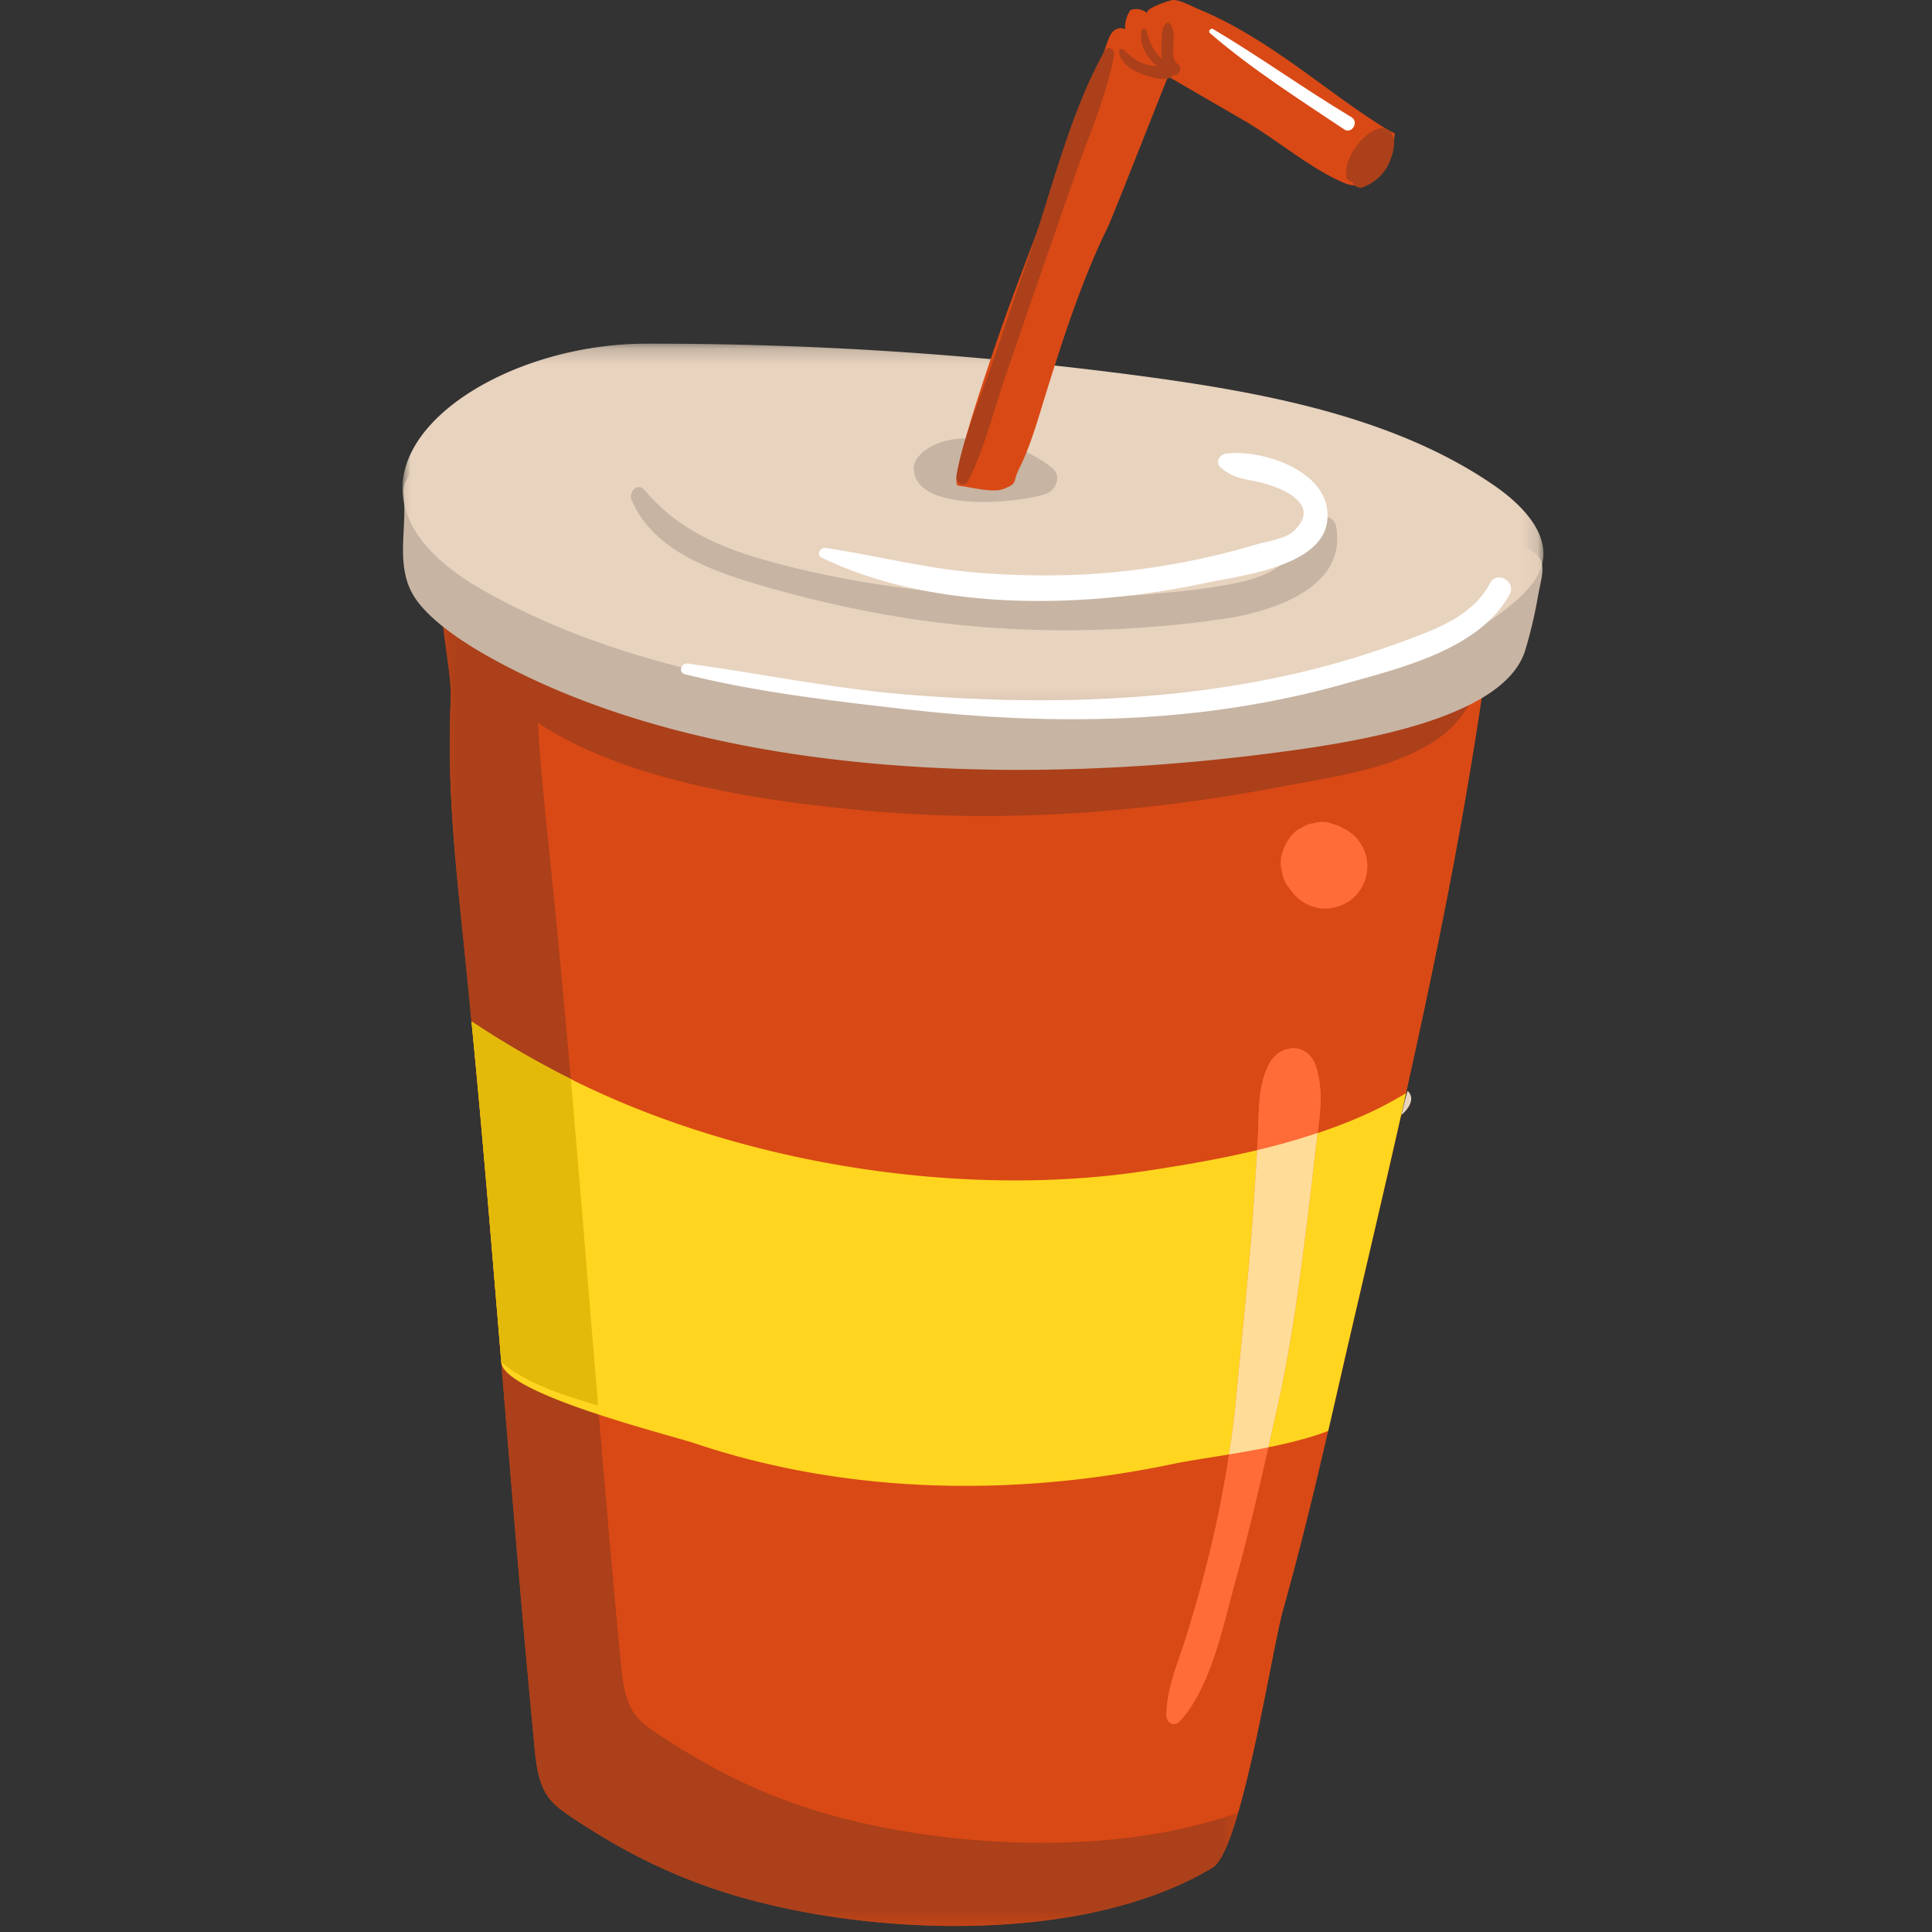 <svg width="120" height="120" viewBox="0 0 120 120" xmlns="http://www.w3.org/2000/svg" xmlns:xlink="http://www.w3.org/1999/xlink"><rect x="0" y="0" width="120" height="120" fill="#333333" stroke="none"/><defs><path id="a" d="M.168.396h49.46v86.169H.168z"/><path id="c" d="M0 .192h70.864v22.441H0z"/></defs><g fill="none" fill-rule="evenodd"><path d="M93.16 34.477a213.301 213.301 0 0 1-1.648 12.21c-1.15 7.132-2.612 14.185-4.178 21.206-.104.458-.205.917-.309 1.375-1.038 4.589-2.117 9.169-3.182 13.754-.423 1.823-.837 3.65-1.26 5.478-.028.128-.06.251-.087.38-.87 3.746-1.775 7.48-2.803 11.13-.71 2.519-2.581 14.917-4.383 15.993-7.947 4.764-20.981 4.242-29.415 1.8-3.764-1.09-7.004-2.674-10.35-4.905-.569-.38-1.151-.774-1.552-1.37-.555-.828-.687-1.923-.787-2.967-.765-7.938-1.411-15.94-2.07-23.95-.106-1.282-.21-2.565-.32-3.852a373.44 373.44 0 0 0-.26-3.096 711.984 711.984 0 0 0-.532-6.202c-.086-1.03-.182-2.065-.272-3.096a781.78 781.78 0 0 0-.465-4.923c-.14-1.457-.282-2.909-.432-4.36-.564-5.529-1.102-10.141-.86-15.628.1-2.277-1.183-6.165-.137-8.222 1.884-3.687 5.01-.6 8.179.147 2.722.646 5.502.838 8.274.957 3.272.142 33.92-.934 44.93-1.543 2.435-.133 3.91-.248 3.919-.316" fill="#D94915"/><g transform="translate(27.276 33.062)"><mask id="b" fill="#fff"><use xlink:href="#a"/></mask><path d="M23.983 79.577c-3.765-1.09-7.004-2.676-10.35-4.907-.567-.378-1.15-.77-1.551-1.37-.556-.827-.688-1.924-.788-2.967-1.577-16.373-2.659-33-4.35-49.48-.567-5.527-1.101-10.138-.862-15.628.048-1.112-.233-2.61-.411-4.09C3.659.268 1.842-.295.583 2.172c-1.05 2.056.234 5.942.135 8.217-.24 5.49.295 10.101.862 15.629 1.691 16.48 2.773 33.106 4.35 49.48.1 1.042.232 2.14.788 2.968.402.598.984.991 1.552 1.369 3.346 2.23 6.584 3.816 10.349 4.906 8.433 2.443 21.469 2.962 29.416-1.799.535-.32 1.077-1.646 1.593-3.412-7.88 2.814-18.441 2.134-25.645.047" fill="#AB401A" mask="url(#b)"/></g><path d="M93.16 34.342c-.476 3.97-.283 9.133-3.925 11.595-2.748 1.858-6.406 2.3-9.524 2.9-8.595 1.65-17.469 2.32-26.195 1.49-7.498-.711-19.375-2.384-23.923-9.09-.677-.998-1.362-2.012-1.746-3.157-1.375-4.098 1.612-5.194 4.654-3.975 3.708 1.486 7.851 1.706 11.81 1.855 3.272.123 33.92-.81 44.932-1.34 2.435-.117 3.907-.215 3.918-.278" fill="#AB401A"/><path d="M79.022 46.775c4.322-.563 14.36-1.919 15.714-6.391.327-1.078.584-2.17.776-3.27.3-1.71.77-2.462-.96-3.204-.796-.341-1.896-.236-2.752-.545-1.278-.462-2.434-1.308-3.68-1.853-5.24-2.295-11.123-3.327-16.917-4.103a230.228 230.228 0 0 0-30.91-2.031c-2.984.004-6.008.634-8.672 1.821-1.2.536-2.27 1.42-3.502 1.798-.997.306-2.314-.28-2.907.878-.195.38-.141.81-.115 1.222.13 2.033-.534 4.249.705 6.078.915 1.351 2.85 2.646 4.344 3.496 13.555 7.705 33.151 8.152 48.876 6.104" fill="#C7B4A3"/><g transform="translate(25 21.154)"><mask id="d" fill="#fff"><use xlink:href="#c"/></mask><path d="M53.846 21.59c5.532-.72 11.338-1.967 15.277-5.401.73-.636 1.4-1.369 1.641-2.233.537-1.921-1.175-3.726-2.954-4.954-6.07-4.189-14.041-5.742-21.782-6.78a230.303 230.303 0 0 0-30.91-2.03C4.138.21-6.562 8.93 4.971 15.486c13.555 7.704 33.15 8.152 48.875 6.104" fill="#E8D3BE" mask="url(#d)"/></g><path d="M81.746 66.273c-.507-1.596-2.277-1.46-2.944-.142-.718 1.421-.589 3.03-.682 4.643a335.73 335.73 0 0 1-.33 5.114c-.26 3.544-.65 7.068-.977 10.604a69.063 69.063 0 0 1-1.682 9.953 79.71 79.71 0 0 1-1.492 5.344c-.501 1.575-1.122 2.954-1.19 4.65-.024.566.477.857.842.457 1.942-2.13 2.675-5.956 3.474-8.827.972-3.496 1.756-7.063 2.56-10.615.808-3.572 1.311-7.216 1.775-10.867.213-1.683.409-3.37.597-5.056.198-1.786.596-3.531.049-5.258m2.706-13.97a2.617 2.617 0 0 0-1.011-.852l-.263-.148-.627-.202a1.91 1.91 0 0 0-1.013.044 1.26 1.26 0 0 0-.624.231c-.305.13-.561.33-.769.6-.268.351-.453.75-.552 1.181-.075.349-.06.689.045 1.02.045.338.173.645.384.921l.19.234c.265.37.602.655 1.01.852.425.2.871.28 1.34.24.683-.093 1.311-.384 1.763-.927a2.71 2.71 0 0 0 .596-1.91 2.61 2.61 0 0 0-.47-1.284" fill="#FF6C38"/><path d="M82.982 32.662c-.13-.676-1.197-.822-1.495-.197-1.005 2.102-2.076 3.165-4.426 3.686-1.861.413-3.786.597-5.682.76-3.704.316-7.42.311-11.126.033-3.893-.293-7.725-.856-11.51-1.824-3.385-.865-6.399-1.933-8.718-4.691-.408-.486-1.008.134-.802.622 1.383 3.254 5.245 4.506 8.358 5.402 4.616 1.329 9.41 2.237 14.204 2.55 4.694.308 9.41.12 14.067-.541 2.916-.414 7.89-1.835 7.13-5.8" fill="#C7B4A3"/><path d="M65.38 29.093c-1.83-1.54-5.55-2.605-7.72-1.257-.479.297-.94.768-.903 1.332.181 2.757 6.685 2.046 8.208 1.509.608-.215 1-1.092.415-1.584" fill="#C7B4A3"/><path d="M85.498 7.627c-2.412-1.563-4.64-3.395-7.069-4.937-1.252-.795-2.538-1.523-3.91-2.088C74.093.425 73.317-.006 72.86 0c-.156.002-1.888.554-1.575.843a1.08 1.08 0 0 0-1.057-.226 1.849 1.849 0 0 0-.344 1.218c-.217-.162-.542-.081-.736.106-.195.189-.29.454-.38.71a304.63 304.63 0 0 1-1.687 4.677c-1.476 4.01-3.042 7.988-4.514 12-.262.716-3.83 10.767-3.048 10.84.752.07 2.12.478 2.835.193.901-.359.514-.388.942-1.243.746-1.49 1.171-3.084 1.67-4.68 1.1-3.524 2.238-7.057 3.861-10.378.283-.578 3.709-9.322 3.73-9.309l4.778 2.773c1.918 1.114 4.277 3.114 6.285 3.888.785.302 1.71-.092 2.233-.753.524-.662.715-1.53.78-2.372a11.01 11.01 0 0 1-1.135-.66" fill="#D94915"/><path d="M73.13 3.955c-.382-.263-.236-1.012-.236-1.4 0-.517.037-.805-.323-1.177a.032.032 0 0 0-.045 0c-.314.298-.325.432-.355.862-.025.354-.044.716-.031 1.071.004.122.016.239.035.352-.51-.426-.78-1.051-.965-1.748-.039-.145-.282-.163-.31 0-.141.848.309 1.646.95 2.19a3.207 3.207 0 0 1-.448-.049c-.699-.158-1.124-.506-1.641-.976-.086-.077-.266-.032-.252.106.07.71.72 1.133 1.332 1.37.493.192 1.646.619 2.037.112.345.08.61-.468.252-.713m-4.516-.807c-2.165 3.876-3.277 8.622-4.722 12.815-.737 2.136-1.468 4.275-2.193 6.414-.795 2.344-1.887 4.775-2.298 7.215-.069.41.494.73.716.303.983-1.893 1.509-4.089 2.195-6.108a1419.63 1419.63 0 0 1 2.33-6.79c.74-2.136 1.486-4.268 2.232-6.402.82-2.35 1.888-4.743 2.327-7.198.061-.342-.397-.588-.587-.249" fill="#AB401A"/><path d="M83.939 7.276c-2.913-1.743-5.671-3.738-8.59-5.47-.152-.09-.335.131-.194.254 2.59 2.238 5.505 4.081 8.34 5.98.47.314.933-.472.444-.764" fill="#FFF"/><path d="M86.302 8.127c-.578-.497-1.41.226-1.798.645-.533.573-.936 1.338-.894 2.138a.36.36 0 0 0 .37.354c.09.255.394.484.674.37.727-.294 1.301-.79 1.63-1.516.238-.528.544-1.54.018-1.991" fill="#AB401A"/><path d="M92.555 36.214c-1.103 2.094-3.426 2.89-5.516 3.662a53.45 53.45 0 0 1-5.92 1.804c-4.191 1.018-8.5 1.541-12.803 1.733-4.051.18-8.114.05-12.155-.286-4.528-.377-8.945-1.297-13.437-1.91-.419-.056-.62.551-.181.66 4.437 1.11 9.08 1.647 13.618 2.165 4.76.544 9.562.784 14.349.53 4.418-.233 8.82-.913 13.081-2.12 3.445-.978 8.295-2.118 10.172-5.527.437-.794-.787-1.51-1.208-.71m-16.402-8.043c-.386.048-.701.53-.35.85.844.763 1.652.712 2.723 1.004.933.255 3.667 1.233 1.814 2.976-.49.46-1.691.633-2.3.814a46.868 46.868 0 0 1-8.89 1.73c-2.837.266-5.677.249-8.517.017-3.174-.258-6.208-1.057-9.344-1.53-.332-.05-.618.426-.252.603 7.019 3.391 16.37 3.166 23.816 1.58 2.1-.448 7.242-1 7.583-3.846.366-3.05-3.975-4.485-6.283-4.198" fill="#FFF"/><path d="M87.334 67.893c-.104.458-.205.917-.31 1.375-1.037 4.589-2.116 9.169-3.18 13.754-.424 1.823-.838 3.65-1.26 5.478-.029.128-.06.251-.088.38-2.917 1.126-7.514 1.603-9.608 2.042-9.754 2.05-20.196 1.926-29.701-1.264-1.652-.554-11.893-3.077-12.052-5.047-.105-1.282-.209-2.565-.319-3.852l-.259-3.096a711.984 711.984 0 0 0-.533-6.202c-.086-1.03-.182-2.065-.273-3.096-.15-1.644-.304-3.284-.464-4.923a58.779 58.779 0 0 0 6.167 3.581c10.39 5.217 24.058 7.438 35.582 5.725 4.925-.732 11.014-1.86 15.597-4.442.237-.133.474-.27.701-.413" fill="#FFD520"/><path d="M87.039 69.258c.118-.508.245-1.012.39-1.507.465.44.142 1.054-.39 1.507" fill="#E8D3BE"/><path d="M37.147 87.304c-2.348-.705-4.487-1.406-6.012-2.693-.105-1.282-.21-2.565-.318-3.852l-.26-3.096c-.173-2.07-.35-4.136-.532-6.202-.087-1.03-.183-2.065-.273-3.096a781.78 781.78 0 0 0-.465-4.923 58.825 58.825 0 0 0 6.167 3.581c.592 6.765 1.13 13.535 1.693 20.281" fill="#E3BA09"/><path d="M81.84 70.371c-.049.385-.1.77-.145 1.16a307.437 307.437 0 0 1-.596 5.056c-.464 3.65-.965 7.296-1.775 10.868-.182.811-.364 1.626-.55 2.442-.62 2.739-1.262 5.477-2.008 8.17-.8 2.872-1.534 6.697-3.477 8.827-.364.403-.865.11-.842-.454.069-1.695.692-3.078 1.192-4.649a82.403 82.403 0 0 0 1.494-5.345 71.195 71.195 0 0 0 1.205-6.11 63.14 63.14 0 0 0 .473-3.842c.329-3.536.72-7.063.98-10.608a358.578 358.578 0 0 0 .331-5.112c.091-1.612-.036-3.22.678-4.644.67-1.319 2.44-1.452 2.945.142.428 1.351.278 2.716.096 4.1" fill="#FF6C38"/><path d="M81.84 70.371c-.049.385-.1.77-.145 1.16a307.437 307.437 0 0 1-.596 5.056c-.464 3.65-.965 7.296-1.775 10.868-.182.811-.364 1.626-.55 2.442a73.04 73.04 0 0 1-2.436.44 63.27 63.27 0 0 0 .473-3.843c.329-3.536.72-7.063.98-10.608.104-1.48.204-2.963.29-4.447a42.323 42.323 0 0 0 3.76-1.068" fill="#FD9"/></g></svg>